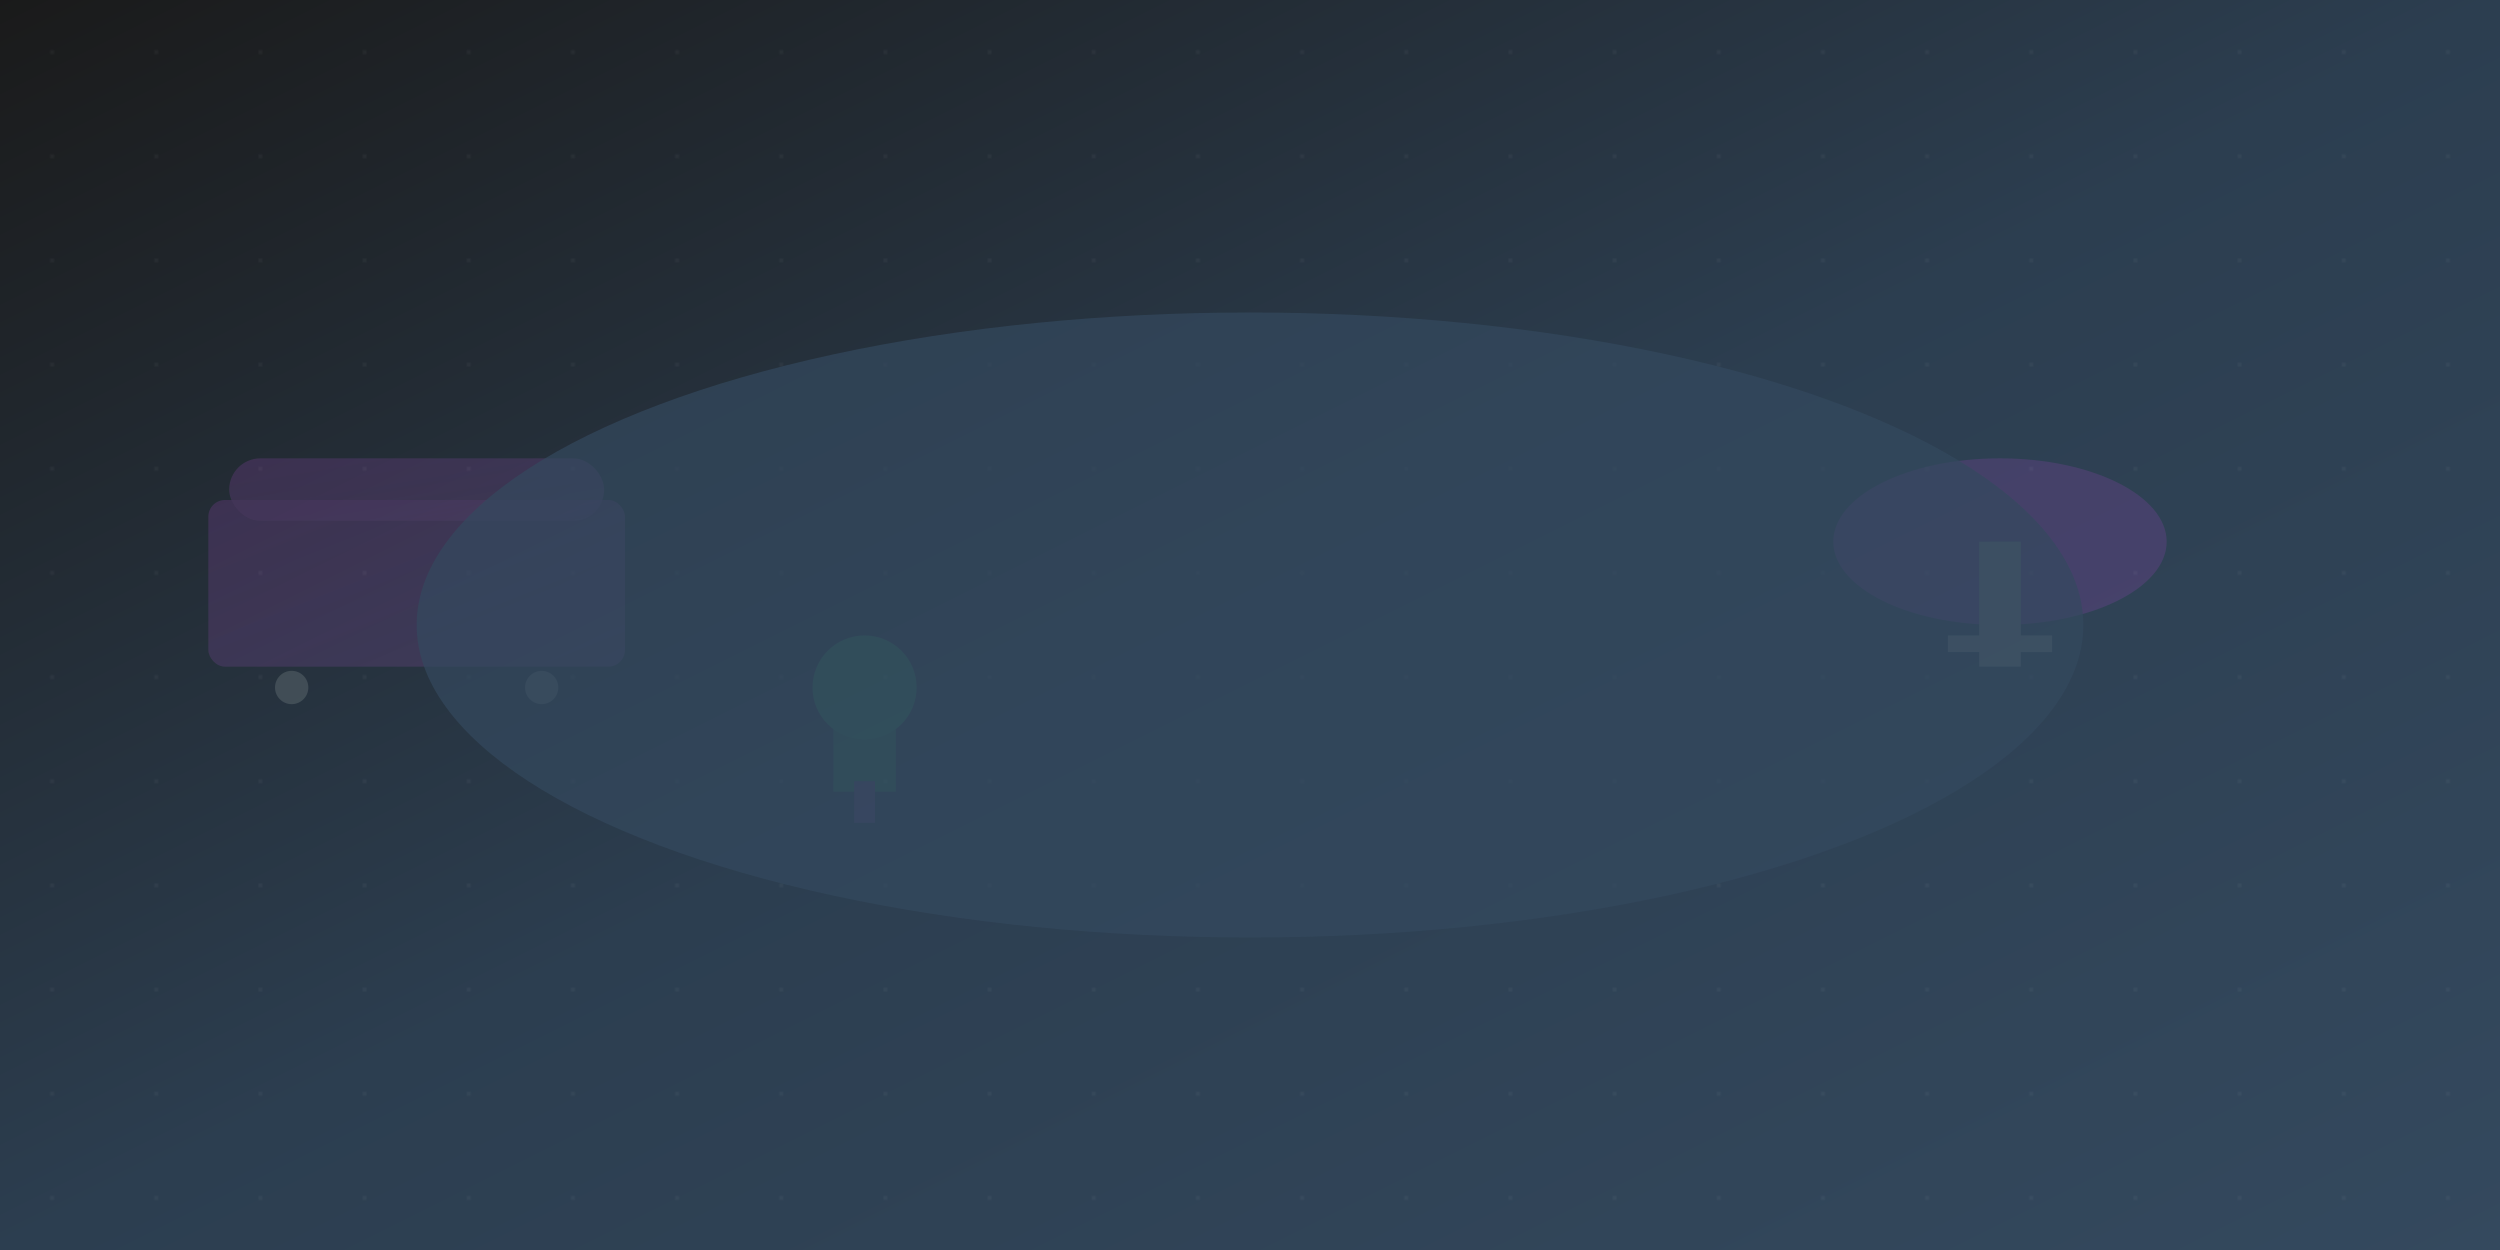 <svg width="1200" height="600" xmlns="http://www.w3.org/2000/svg">
  <defs>
    <linearGradient id="bg" x1="0%" y1="0%" x2="100%" y2="100%">
      <stop offset="0%" style="stop-color:#1a1a1a;stop-opacity:1" />
      <stop offset="50%" style="stop-color:#2c3e50;stop-opacity:1" />
      <stop offset="100%" style="stop-color:#34495e;stop-opacity:1" />
    </linearGradient>
    <linearGradient id="sofa-gradient" x1="0%" y1="0%" x2="100%" y2="100%">
      <stop offset="0%" style="stop-color:#8e44ad;stop-opacity:0.8" />
      <stop offset="100%" style="stop-color:#9b59b6;stop-opacity:0.6" />
    </linearGradient>
  </defs>
  
  <!-- Background -->
  <rect width="100%" height="100%" fill="url(#bg)"/>
  
  <!-- Decorative furniture elements -->
  <!-- Modern sofa -->
  <g transform="translate(100,200)" opacity="0.3">
    <rect x="0" y="40" width="200" height="80" rx="8" fill="url(#sofa-gradient)"/>
    <rect x="10" y="20" width="180" height="30" rx="15" fill="url(#sofa-gradient)"/>
    <circle cx="40" cy="130" r="8" fill="#7f8c8d"/>
    <circle cx="160" cy="130" r="8" fill="#7f8c8d"/>
  </g>
  
  <!-- Dining table -->
  <g transform="translate(900,180)" opacity="0.4">
    <ellipse cx="60" cy="80" rx="80" ry="40" fill="#8e44ad" opacity="0.6"/>
    <rect x="50" y="80" width="20" height="60" fill="#7f8c8d"/>
    <rect x="35" y="125" width="50" height="8" fill="#7f8c8d"/>
  </g>
  
  <!-- Decorative plants -->
  <g transform="translate(400,300)" opacity="0.2">
    <rect x="0" y="40" width="30" height="40" fill="#27ae60"/>
    <circle cx="15" cy="30" r="25" fill="#2ecc71"/>
    <rect x="10" y="75" width="10" height="20" fill="#8e44ad"/>
  </g>
  
  <!-- Subtle pattern overlay -->
  <pattern id="pattern" x="0" y="0" width="50" height="50" patternUnits="userSpaceOnUse">
    <circle cx="25" cy="25" r="1" fill="white" opacity="0.05"/>
  </pattern>
  <rect width="100%" height="100%" fill="url(#pattern)"/>
  
  <!-- Central focus area (lighter for text readability) -->
  <ellipse cx="600" cy="300" rx="400" ry="150" fill="rgba(52, 73, 94, 0.7)"/>
</svg>
